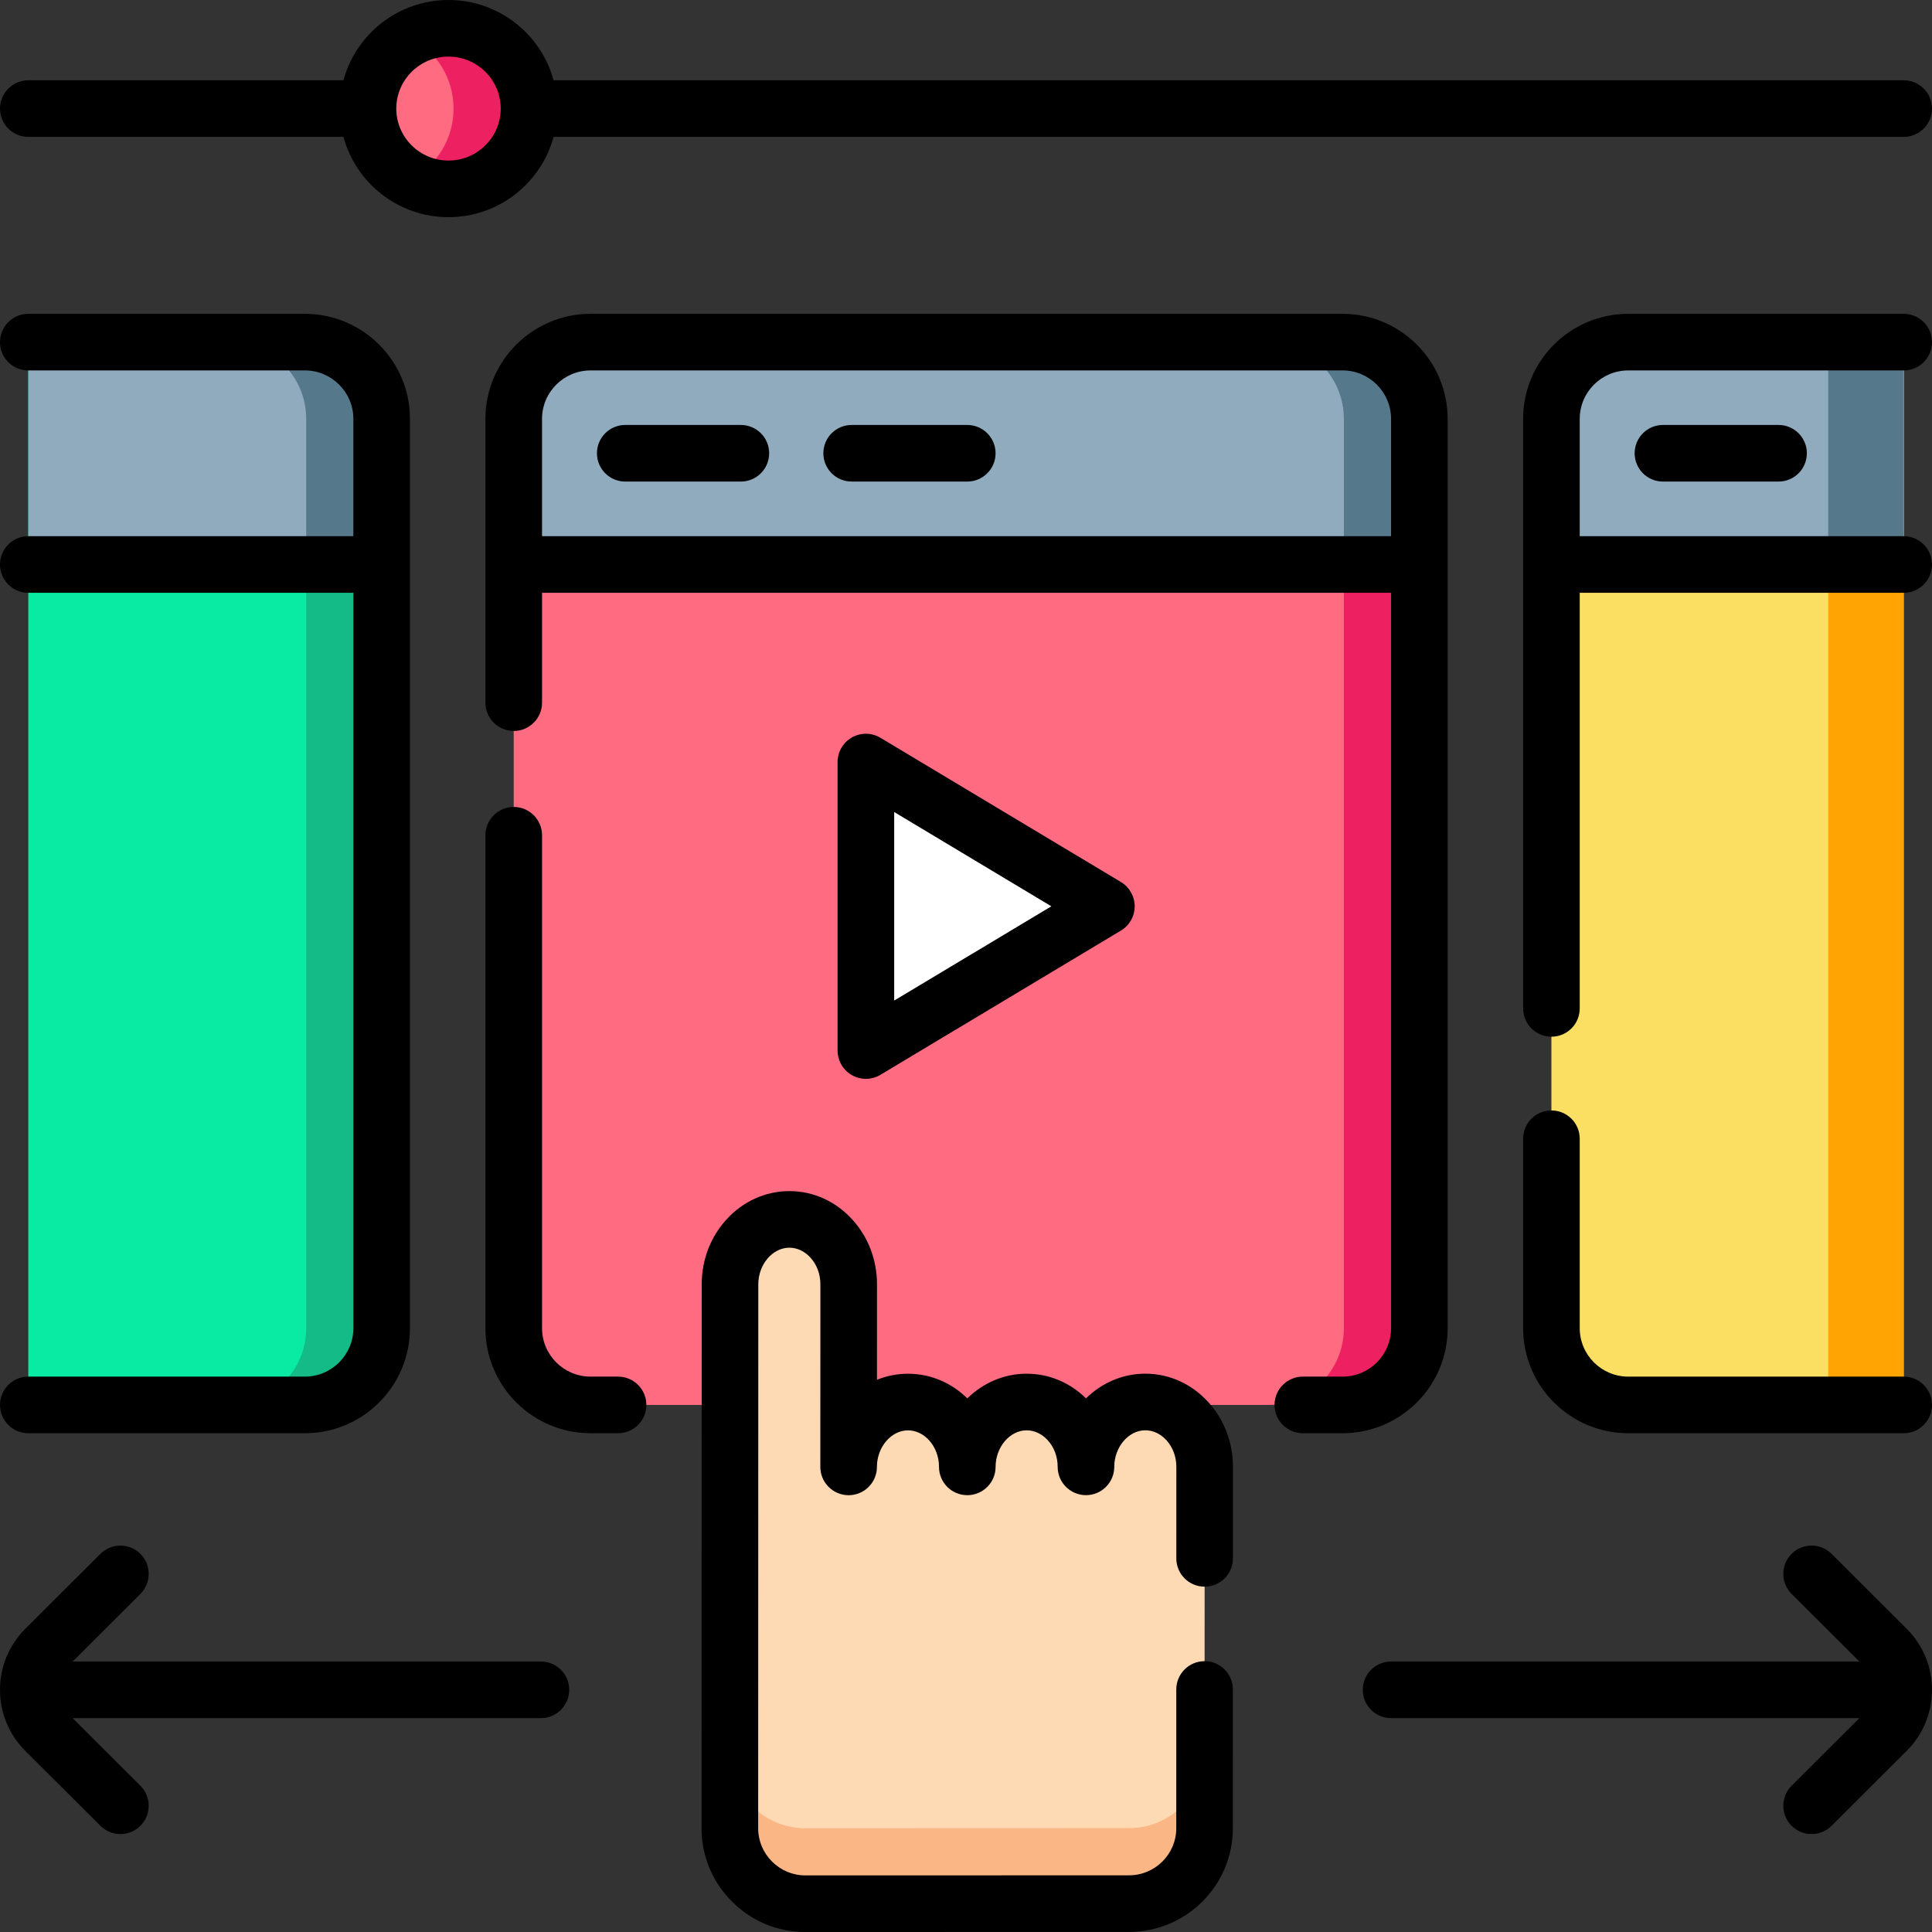 <svg id="Layer_1" enable-background="new 0 0 512 512" height="512" viewBox="0 0 512 512" width="512" xmlns="http://www.w3.org/2000/svg"><rect x="0" y="0" width="512" height="512" fill="#333333" stroke="none"/><g><g><path d="m376.14 111v240.99c0 11.23-9.11 20.33-20.35 20.33h-199.29c-11.24 0-20.36-9.1-20.36-20.33v-240.99c0-11.23 9.12-20.33 20.36-20.33h199.29c11.24 0 20.35 9.1 20.35 20.33z" fill="#ff6b81"/><path d="m376.14 111v240.99c0 11.23-9.11 20.33-20.35 20.33h-20c11.24 0 20.35-9.1 20.35-20.33v-240.99c0-11.23-9.11-20.33-20.35-20.33h20c11.24 0 20.35 9.1 20.35 20.33z" fill="#ed2061"/><path d="m376.14 111v38.6h-240v-38.6c0-11.23 9.12-20.33 20.36-20.33h199.29c11.24 0 20.35 9.1 20.35 20.33z" fill="#90abbd"/><path d="m376.14 111v38.6h-20v-38.6c0-11.23-9.11-20.33-20.35-20.33h20c11.24 0 20.35 9.1 20.35 20.33z" fill="#56788b"/></g><g><path d="m504.5 90.67v281.65h-73c-11.24 0-20.36-9.1-20.36-20.33v-240.99c0-11.23 9.12-20.33 20.36-20.33z" fill="#fbdf63"/><path d="m484.5 90.67h20v281.65h-20z" fill="#ffa402"/><path d="m504.5 90.67v58.93h-93.36v-38.6c0-11.23 9.12-20.33 20.36-20.33z" fill="#90abbd"/></g><path d="m484.5 90.67h20v58.93h-20z" fill="#56788b"/><g><path d="m101.14 111v240.99c0 11.23-9.11 20.33-20.35 20.33h-73.29v-281.65h73.29c11.24 0 20.35 9.1 20.35 20.33z" fill="#09eaa3"/><path d="m101.144 110.996v240.99c0 11.23-9.11 20.33-20.35 20.33h-20c11.24 0 20.35-9.1 20.35-20.33v-240.99c0-11.23-9.11-20.33-20.35-20.33h20c11.24 0 20.35 9.1 20.35 20.33z" fill="#14bb87"/><path d="m101.14 111v38.6h-93.64v-58.93h73.29c11.24 0 20.35 9.1 20.35 20.33z" fill="#90abbd"/><path d="m101.144 110.996v38.6h-20v-38.6c0-11.23-9.11-20.33-20.35-20.33h20c11.24 0 20.35 9.1 20.35 20.33z" fill="#56788b"/></g><path d="m229.47 201.954v76.45l63.733-38.225z" fill="#fff"/><g><path d="m213.418 504.5c-11 0-20-9-20-20l.01-19.8.03-124.327c0-9.47 7.08-17.22 15.73-17.22s15.73 7.74 15.72 17.21l-.01 48.5c0-9.47 7.08-17.22 15.73-17.22s15.72 7.74 15.72 17.21c0-9.47 7.08-17.22 15.73-17.22s15.72 7.74 15.72 17.21c0-4.73 1.77-9.04 4.62-12.16s6.78-5.06 11.11-5.06c8.65 0 15.73 7.74 15.72 17.21l-.02 75.627v20c0 11-9.01 20.01-20.01 20.01z" fill="#fdd9b4"/><path d="m213.418 504.506c-11 0-20-9-20-20l.01-19.8c.1 10.91 9.06 19.8 19.99 19.8l85.8-.03c11 0 20-9 20.01-20v19.99c0 11-9.01 20.01-20.01 20.01z" fill="#fab684"/></g><path d="m140.2 28.78c0 11.75-9.56 21.27-21.34 21.27-3.62 0-7.02-.9-10-2.48-6.75-3.57-11.34-10.64-11.34-18.79s4.59-15.23 11.34-18.8c2.98-1.58 6.38-2.48 10-2.48 11.78 0 21.34 9.53 21.34 21.28z" fill="#ff6b81"/><path d="m140.2 28.78c0 11.75-9.56 21.27-21.34 21.27-3.62 0-7.02-.9-10-2.48 6.75-3.57 11.34-10.64 11.34-18.79s-4.59-15.22-11.34-18.8c2.98-1.58 6.38-2.48 10-2.48 11.78 0 21.34 9.53 21.34 21.28z" fill="#ed2061"/></g><g><path d="m163.791 364.819h-7.289c-7.09 0-12.858-5.757-12.858-12.833v-130.635c0-4.143-3.358-7.5-7.5-7.5s-7.5 3.357-7.5 7.5v130.636c0 15.348 12.497 27.833 27.858 27.833h7.289c4.142 0 7.5-3.357 7.5-7.5s-3.358-7.501-7.5-7.501z"/><path d="m383.645 351.986v-240.986c0-15.348-12.497-27.834-27.858-27.834h-199.285c-15.361 0-27.858 12.486-27.858 27.834v75.214c0 4.143 3.358 7.5 7.5 7.5s7.5-3.357 7.5-7.5v-29.118h225v194.891c0 7.076-5.768 12.833-12.858 12.833h-10.525c-4.142 0-7.5 3.357-7.5 7.5s3.358 7.5 7.5 7.5h10.525c15.361-.001 27.859-12.486 27.859-27.834zm-15-209.89h-225v-31.096c0-7.077 5.768-12.834 12.858-12.834h199.284c7.09 0 12.858 5.757 12.858 12.834z"/><path d="m196.336 112.619h-30.639c-4.142 0-7.5 3.357-7.5 7.5s3.358 7.5 7.5 7.5h30.639c4.142 0 7.5-3.357 7.5-7.5s-3.357-7.5-7.5-7.5z"/><path d="m256.336 112.619h-30.639c-4.142 0-7.5 3.357-7.5 7.5s3.358 7.5 7.5 7.5h30.639c4.142 0 7.5-3.357 7.5-7.5s-3.357-7.5-7.5-7.5z"/><path d="m80.787 364.819h-73.287c-4.142 0-7.5 3.357-7.5 7.5s3.358 7.5 7.5 7.5h73.287c15.361 0 27.858-12.485 27.858-27.833v-240.986c0-15.348-12.497-27.834-27.858-27.834h-73.287c-4.142 0-7.5 3.357-7.5 7.5s3.358 7.5 7.5 7.5h73.287c7.09 0 12.858 5.757 12.858 12.834v31.096h-86.145c-4.142 0-7.5 3.357-7.5 7.5s3.358 7.5 7.5 7.5h86.145v194.891c0 7.076-5.769 12.832-12.858 12.832z"/><path d="m504.5 364.819h-72.998c-7.09 0-12.858-5.757-12.858-12.833v-50.206c0-4.143-3.358-7.5-7.5-7.5s-7.5 3.357-7.5 7.5v50.206c0 15.348 12.497 27.833 27.858 27.833h72.998c4.142 0 7.5-3.357 7.5-7.5s-3.358-7.5-7.5-7.5z"/><path d="m512 90.666c0-4.143-3.358-7.5-7.5-7.5h-72.998c-15.361 0-27.858 12.486-27.858 27.834v156.242c0 4.143 3.358 7.5 7.5 7.5s7.5-3.357 7.5-7.5v-110.146h85.856c4.142 0 7.5-3.357 7.5-7.5s-3.358-7.5-7.5-7.5h-85.855v-31.096c0-7.077 5.768-12.834 12.858-12.834h72.997c4.142 0 7.5-3.357 7.5-7.5z"/><path d="m440.698 112.619c-4.142 0-7.5 3.357-7.5 7.5s3.358 7.5 7.5 7.5h30.639c4.142 0 7.5-3.357 7.5-7.5s-3.358-7.5-7.5-7.5z"/><path d="m229.47 285.904c1.336 0 2.671-.356 3.858-1.068l63.732-38.226c2.259-1.355 3.642-3.797 3.642-6.432s-1.383-5.076-3.643-6.432l-63.732-38.225c-2.316-1.39-5.202-1.425-7.553-.095-2.351 1.332-3.804 3.824-3.804 6.526v76.45c0 2.702 1.453 5.195 3.804 6.526 1.148.652 2.422.976 3.696.976zm7.5-70.706 41.651 24.98-41.651 24.982z"/><path d="m303.526 364.038c-6.061.002-11.587 2.484-15.728 6.542-4.3-4.223-9.833-6.532-15.718-6.532h-.005c-6.062.001-11.588 2.482-15.729 6.54-4.3-4.222-9.832-6.531-15.716-6.531h-.005c-2.894.001-5.665.566-8.222 1.599l.007-25.319c.001-6.451-2.337-12.561-6.583-17.201-4.416-4.824-10.323-7.481-16.636-7.481h-.005c-12.805.003-23.225 11.078-23.228 24.688l-.036 144.192c-.002 7.318 2.865 14.213 8.074 19.412 5.203 5.194 12.099 8.055 19.418 8.055h.01l85.792-.023c15.166-.004 27.506-12.329 27.509-27.475l.005-36.779c0-4.143-3.357-7.5-7.499-7.501 0 0 0 0-.001 0-4.142 0-7.5 3.357-7.5 7.499l-.005 36.778c-.001 6.879-5.615 12.476-12.513 12.478l-85.792.021h-.005c-3.318 0-6.451-1.304-8.821-3.67-2.369-2.364-3.672-5.487-3.671-8.793l.036-144.192c.001-5.253 3.771-9.69 8.231-9.691h.002c2.052 0 4.031.927 5.57 2.608 1.709 1.867 2.65 4.379 2.649 7.07l-.014 48.411c-.001 4.143 3.356 7.501 7.498 7.502h.002c4.141 0 7.499-3.356 7.5-7.498.001-5.252 3.771-9.689 8.231-9.69h.002c2.051 0 4.029.926 5.568 2.608 1.708 1.867 2.649 4.378 2.648 7.069-.001 4.143 3.356 7.501 7.498 7.502h.002c4.141 0 7.499-3.356 7.5-7.498.001-5.252 3.771-9.689 8.231-9.69h.002c2.052 0 4.03.927 5.569 2.608 1.709 1.868 2.65 4.379 2.649 7.07-.001 4.142 3.356 7.501 7.498 7.502h.002c4.141 0 7.499-3.356 7.5-7.498.001-5.252 3.771-9.69 8.231-9.692 2.053 0 4.031.927 5.571 2.609 1.709 1.868 2.65 4.378 2.65 7.068l-.01 24.263c-.001 4.142 3.355 7.501 7.497 7.503h.003c4.141 0 7.499-3.356 7.5-7.497l.01-24.264c.001-6.45-2.337-12.559-6.584-17.2-4.415-4.826-10.324-7.483-16.639-7.482z"/><path d="m143.353 440.322h-124.105l17.956-17.914c2.933-2.926 2.938-7.675.013-10.606-2.926-2.933-7.674-2.938-10.606-.013l-19.891 19.843c-4.334 4.324-6.72 10.074-6.72 16.191s2.387 11.866 6.721 16.189l19.889 19.843c1.464 1.461 3.38 2.19 5.297 2.19 1.922 0 3.845-.734 5.31-2.203 2.925-2.932 2.92-7.681-.013-10.606l-17.956-17.914h124.105c4.142 0 7.5-3.357 7.5-7.5s-3.358-7.5-7.5-7.5z"/><path d="m485.39 411.789c-2.933-2.927-7.682-2.921-10.606.013-2.925 2.932-2.92 7.681.013 10.606l17.956 17.914h-124.106c-4.142 0-7.5 3.357-7.5 7.5s3.358 7.5 7.5 7.5h124.105l-17.956 17.914c-2.933 2.926-2.938 7.675-.013 10.606 1.465 1.469 3.387 2.203 5.31 2.203 1.917 0 3.833-.73 5.297-2.19l19.889-19.843c4.333-4.323 6.72-10.072 6.721-16.189s-2.386-11.867-6.721-16.191z"/><path d="m7.5 36.276h83.513c3.315 12.242 14.543 21.276 27.845 21.276s24.531-9.034 27.846-21.276h357.796c4.142 0 7.5-3.357 7.5-7.5s-3.358-7.5-7.5-7.5h-357.796c-3.315-12.242-14.543-21.276-27.846-21.276s-24.53 9.034-27.845 21.276h-83.513c-4.142 0-7.5 3.357-7.5 7.5s3.358 7.5 7.5 7.5zm111.358-21.276c7.631 0 13.839 6.18 13.839 13.776s-6.208 13.776-13.839 13.776-13.839-6.18-13.839-13.776 6.208-13.776 13.839-13.776z"/></g></svg>